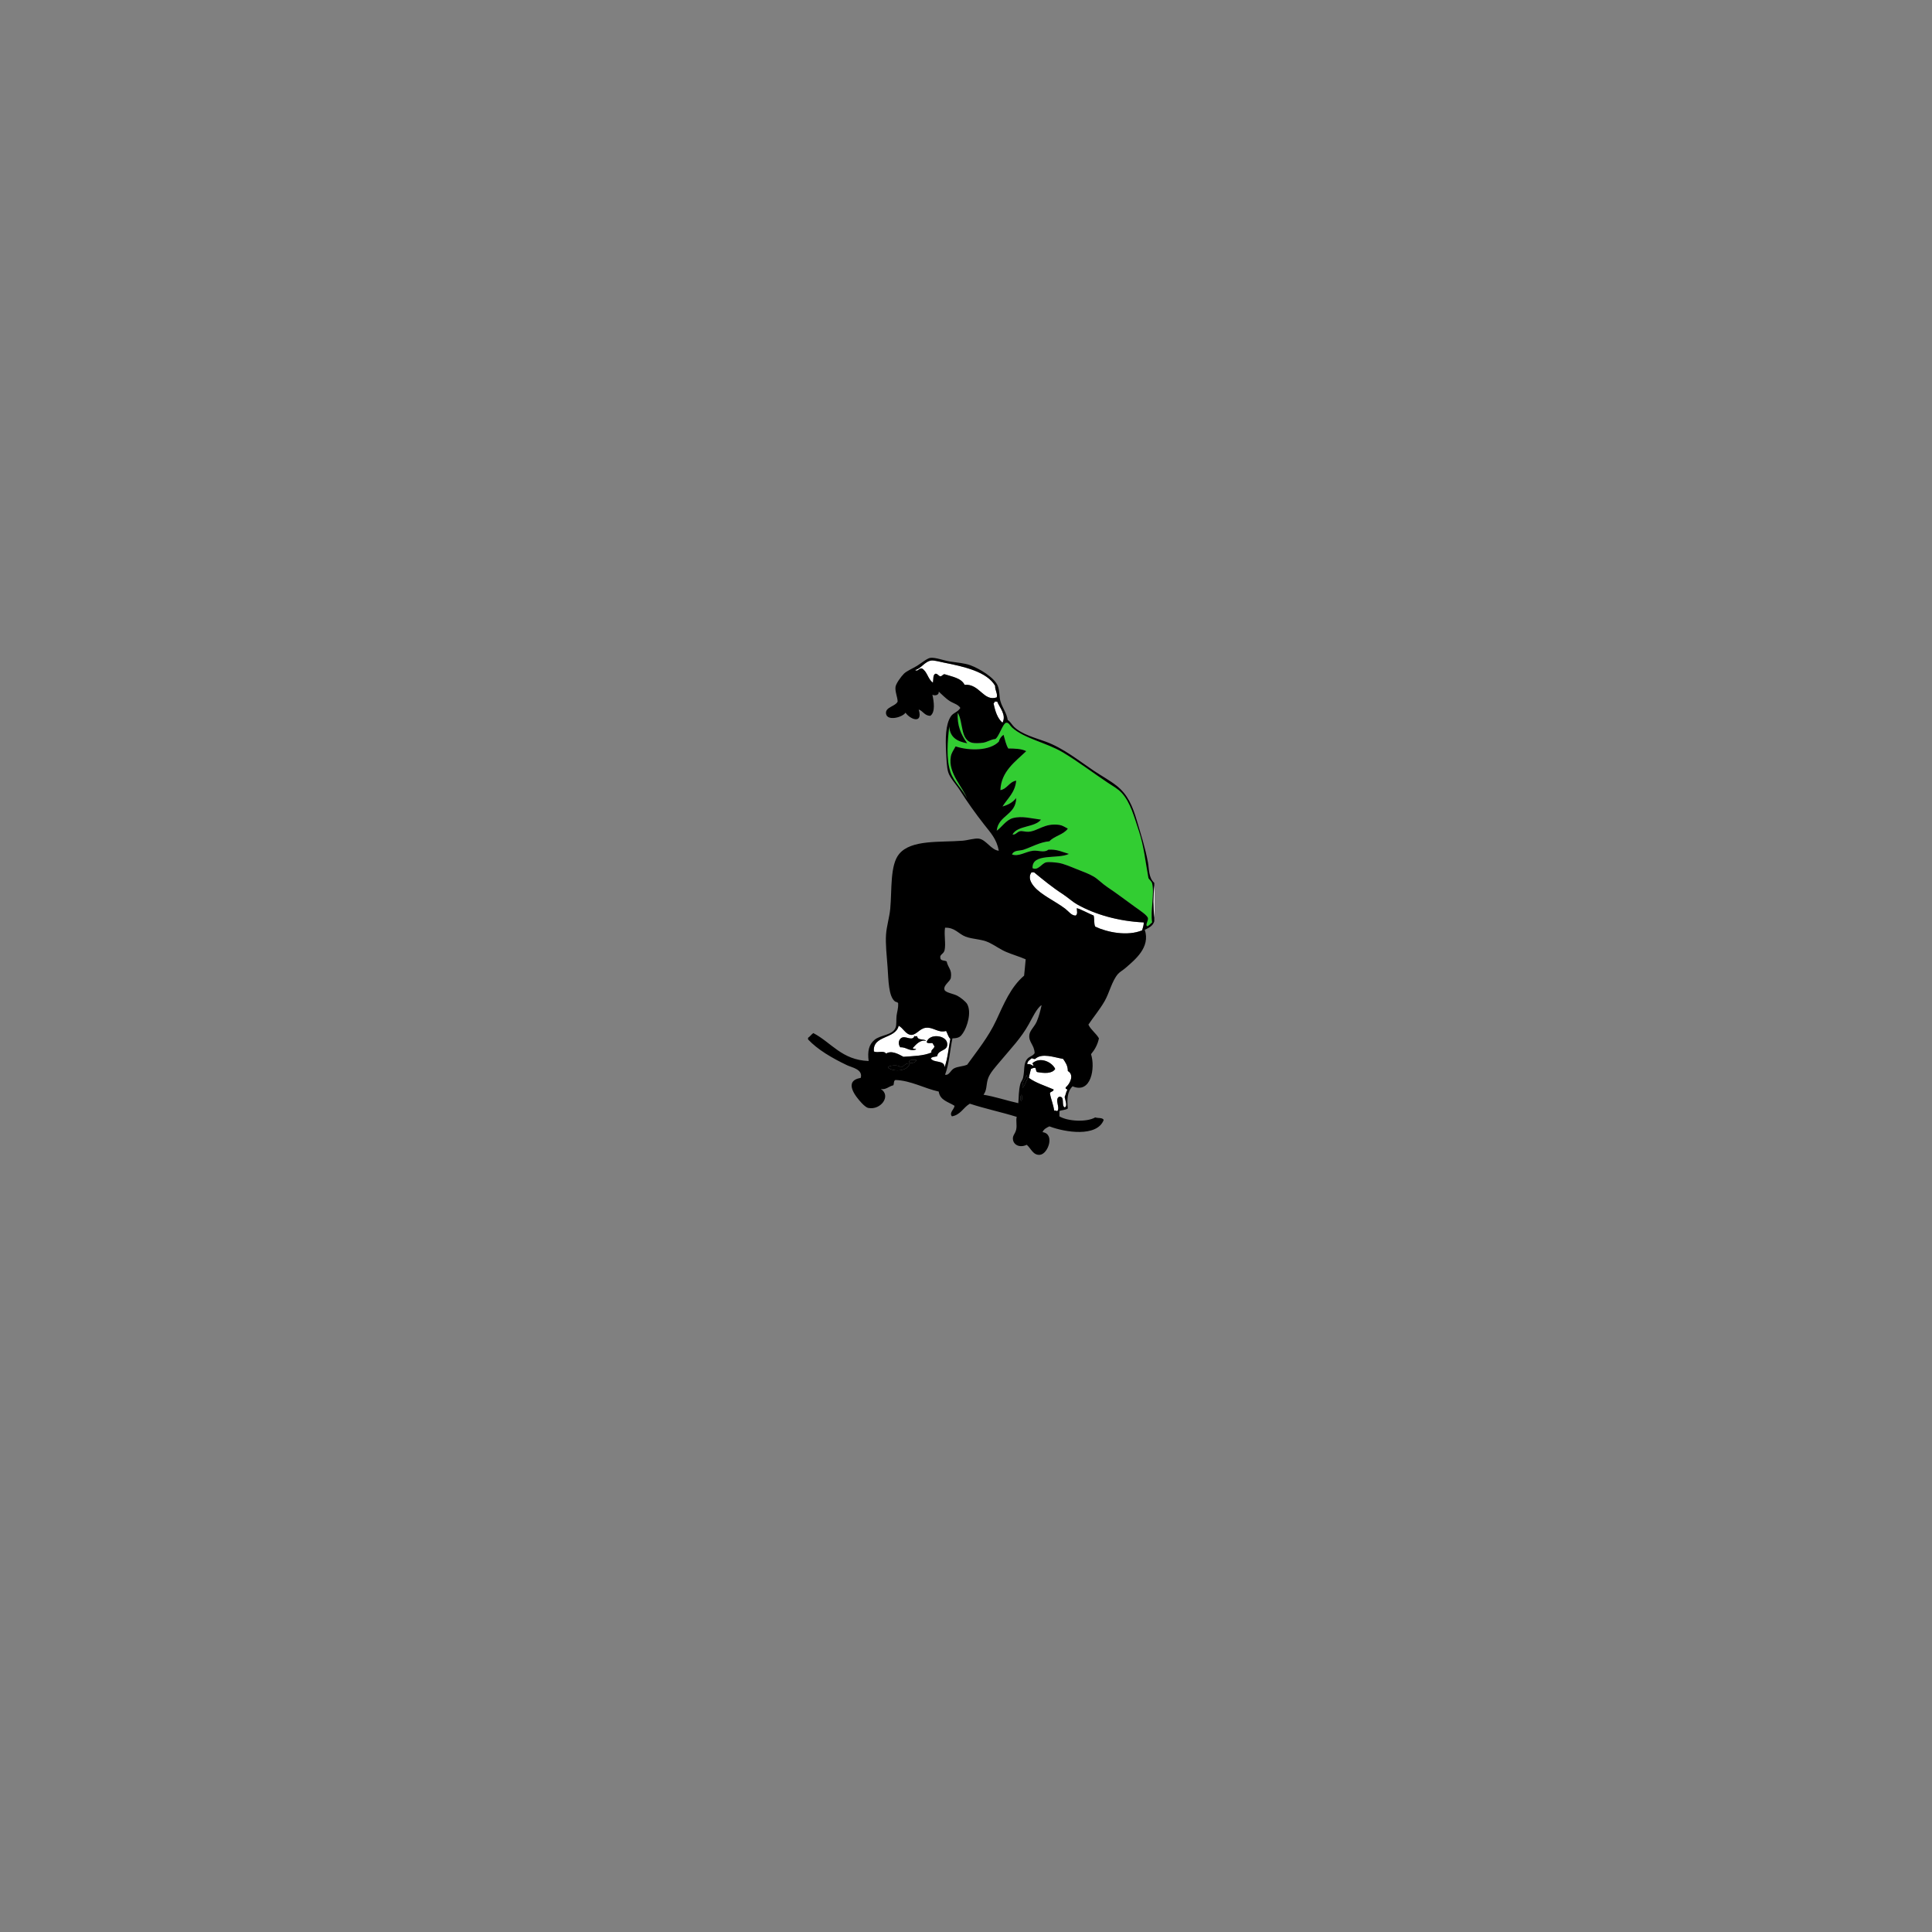 <svg xmlns="http://www.w3.org/2000/svg" xmlns:xlink="http://www.w3.org/1999/xlink" width="500" height="500"><rect width="100%" height="100%" fill="#808080" stroke="none"/><svg xmlns="http://www.w3.org/2000/svg" xmlns:xlink="http://www.w3.org/1999/xlink" height="344" width="216" x="147px" y="102px">
<svg y="62" x="57" xmlns="http://www.w3.org/2000/svg" xmlns:xlink="http://www.w3.org/1999/xlink" version="1.0" width="100px" height="140px" viewBox="0 0 360 504" enable-background="new 0 0 360 504" xml:space="preserve"><g>
<g id="Layer_3_x23_ED2024">
	<g>
		<g>
			<path fill="#32CD32" d="M150.017,86.359c-1.677,13.788-2.946,30.173,0.982,42.222c3.191,9.881,12.458,17.307,15.711,25.53     c-3.375-10.76-18.207-23.935-15.22-39.768c0.695-3.703,2.598-5.871,4.418-9.328c13.276,4.357,32.035,4.071,40.259-4.418     c0.736-2.844,2.291-4.889,4.419-6.383c1.309,4.419,2.209,9.247,4.418,12.765c5.688,0.041,12.11,0.123,16.692,2.455     c-10.085,9.737-23.402,18.82-24.057,36.331c6.587-1.248,8.02-7.671,14.729-8.837c-1.084,11.21-8.06,16.508-12.765,24.057     c5.4-1.473,9.758-3.989,12.765-7.855c-0.245,15.956-16.569,15.854-18.165,30.439c4.459-2.966,8.653-10.065,15.22-11.783     c8.489-2.209,17.49,0.45,26.021,1.473c-5.973,7.446-21.643,5.196-26.512,13.747c2.476,0.9,4.337-2.373,6.874-2.946     c2.25-0.491,5.113,0.655,7.854,0.491c8.899-0.471,15.2-8.449,28.967-6.383c2.721,0.409,4.746,1.862,7.855,3.437     c-4.03,5.646-12.561,6.771-17.184,11.783c-8.734,0.737-16.488,5.339-24.057,7.855c-3.724,1.248-8.858,0.123-10.802,4.419     c6.097,2.373,12.581-2.598,19.639-3.437c4.89-0.573,10.372,2.209,14.238-0.982c8.224-0.532,13.153,2.23,19.147,3.928     c-10.29,5.135-34.552-1.187-33.877,13.256c5.135,2.68,8.653-4.582,12.766-5.4c2.803-0.552,8.571,0.102,11.292,0.491     c4.971,0.737,11.537,3.642,17.184,5.892c5.482,2.189,11.169,4.194,15.711,6.874c4.152,2.455,7.937,6.607,12.765,9.819     c9.635,6.423,15.854,11.415,26.021,18.656c4.275,3.068,11.292,7.65,11.783,10.311c0.389,2.25-2.373,5.871-0.981,7.364     c1.411,0.409,3.396-2.332,4.909-3.437c-1.779-10.72,2.373-26.737,0-36.332c-0.553-2.189-2.577-3.334-3.437-4.91     c-2.618-13.91-4.214-29.846-8.838-43.695c-4.521-13.481-7.896-26.921-16.201-35.84c-3.764-4.01-8.285-6.342-12.765-9.329     c-12.908-8.571-28.087-20.088-42.223-28.476c-15.179-9.001-35.656-12.663-47.133-23.075c-1.902-1.719-3.068-4.808-5.4-4.419     c-3.15,0.532-7.159,14.217-10.31,15.22c-3.866,0.287-7.446,2.905-11.292,3.437c-2.762,0.389-7.896,0.634-10.311,0     c-10.965-2.864-7.896-19.209-13.256-27.985c-0.614,11.988,2.884,20.068,8.837,28.476     C157.483,100.494,150.569,96.607,150.017,86.359z"/>
			<path fill="#FFFFFF" d="M341,234.628c-0.818,8.837-0.818,21.112,0,29.949C341,254.594,341,244.611,341,234.628z"/>
		</g>
	</g>
</g>
<g id="Layer_2_x23_FFFFFF">
	<g>
		<g>
			<path fill="#FFFFFF" d="M222.679,401.063c2.577-0.307,2.945,0.205,5.4,1.474c1.187-1.146-0.736-0.9-0.491-2.455     c7.119-6.157,18.104-1.104,21.111,5.4c-2.904,4.685-10.433,4.051-16.692,2.946c-1.514-0.45-0.859-3.069-1.964-3.928     c-1.8-0.164-2.741,0.552-3.928,0.981c-0.593,2.844-1.473,5.421-1.964,8.347c6.506,4.786,15.22,7.385,23.075,10.801     c-0.103,2.188-2.864,1.739-3.437,3.437c0.9,5.81,3.15,10.27,3.928,16.202c1.493-0.348,1.779,0.511,2.945,0.49     c2.864-3.252-2.598-10.474,1.474-13.256c6.157-1.084,1.902,8.244,5.4,9.819c3.068-1.125,0.245-7.303,0-9.819     c1.022-1.923,1.228-4.664,2.454-6.382c-0.04-1.269-2.106-0.512-1.473-2.455c3.866-3.068,8.265-11.66,1.964-15.22     c-0.041-5.196-2.312-8.162-4.419-11.292c-8.673-1.473-19.536-5.81-26.021,0c-1.719,0.409-1.902-0.716-3.437-0.491     C225.093,397.279,222.74,398.016,222.679,401.063z"/>
			<path fill="#FFFFFF" d="M102.884,365.224c-2.721,12.684-24.67,8.694-23.075,24.058c3.887,1.595,9.226-1.289,11.292,1.964     c5.155-3.396,12.09,0.757,16.202,2.945c9.267-0.675,18.35-0.736,26.021-3.928c-0.409-3.048,2.25-2.905,2.945-5.892     c-0.9-0.736-1.166-2.106-1.963-2.945c-2.005-0.103-4.746,0.49-5.401-0.982c2.803-8.366,18.043-6.362,19.147,0.982     c1.166,7.896-8.408,5.523-9.328,12.273c-2.046,0.573-4.848,0.409-5.892,1.964c2.394,4.644,12.929,1.146,12.765,8.347     c2.864-7.753,3.723-17.531,5.4-26.512c-1.964-1.801-2.557-4.972-3.928-7.364c-7.61,2.147-11.619-3.867-19.147-2.946     c-6.014,0.757-9.206,7.896-14.729,6.383C109.042,372.445,107.017,367.535,102.884,365.224z M104.357,385.354     c-2.741-3.765-1.084-8.592,2.455-9.328c3.519-0.717,9.369,3.743,10.801-1.474c-0.082,1.064,1.739,0.226,2.455,0.491     c0.593,4.357,6.853,2.005,8.347,4.419c-4.971-1.678-9.308,3.109-12.274,6.382c-0.246,1.719,2.659,0.287,2.945,1.474     C113.051,389.69,110.085,384.903,104.357,385.354z"/>
			<path fill="#FFFFFF" d="M192.239,63.284c0.021,0.838-0.368,1.268-0.982,1.473c1.474,7.364,3.601,14.074,8.347,18.166     c3.846-7.303-2.639-13.911-4.909-19.638C193.876,63.284,193.058,63.284,192.239,63.284z"/>
			<path fill="#FFFFFF" d="M118.104,33.826c2.68,2.025,3.499-2.025,6.383-1.473c5.073,2.782,5.584,10.126,10.31,13.256     c0.573-3.007-0.246-7.426,2.455-8.346c2.168,0.123,2.578,2.005,4.419,2.455c1.841-0.102,2.066-1.841,3.928-1.964     c7.139,2.353,15.485,3.499,18.656,9.819c14.197-1.023,17.532,15.854,29.949,11.783c1.166-3.396-1.719-6.71-1.473-10.801     c-7.569-13.113-28.906-17.92-47.624-21.602c-3.334-0.655-9.165-2.291-11.783-1.964C127.003,25.807,123.443,32.987,118.104,33.826     z"/>
			<path fill="#FFFFFF" d="M226.606,222.354c-3.416,4.746-0.512,9.737,2.455,13.256c6.464,7.753,19.863,13.686,28.966,20.62     c3.273,2.517,5.831,6.526,9.819,6.383c2.005-1.616,1.085-3.784,0.982-6.873c4.357,1.206,10.597,4.786,15.711,6.873     c0.838,3.089,0.061,7.794,1.473,10.311c11.026,5.298,30.092,9.164,43.695,3.437c0.634-2.599,1.678-4.951,1.473-7.364     c-23.668-1.105-45.373-7.405-61.86-16.693c-4.604-2.578-8.94-6.689-13.747-9.819c-9.287-5.994-18.268-13.338-26.512-20.129     C228.243,222.354,227.425,222.354,226.606,222.354z"/>
			<path fill="#FFFFFF" d="M341,234.628c-0.818,8.837-0.818,21.112,0,29.949C341,254.594,341,244.611,341,234.628z"/>
		</g>
	</g>
</g>
<g id="Layer_1__x23_000000">
	<g>
		<g>
			<path d="M18.439,376.516c0,0.491,0,0.982,0,1.473c8.776,9.41,22.175,17.327,36.331,24.058     c4.459,2.127,14.974,3.784,12.765,11.783c-16.304,2.803-5.216,16.999,0.982,23.565c2.435,2.599,4.685,4.174,5.892,4.419     c11.763,2.455,21.868-11.292,11.783-17.675c4.603,1.146,7.63-2.577,11.783-3.437c0.634-1.637,0.123-4.439,1.964-4.909     c14.544,0.572,26.553,7.753,40.258,10.801c1.125,8.203,9.062,9.594,14.729,13.256c-0.327,3.498-5.278,6.301-2.455,9.819     c8.122-1.371,10.638-8.326,16.693-11.783c14.054,4.623,29.458,7.855,43.695,12.274c-0.961,3.723,0.409,7.486-0.491,11.782     c-0.899,4.215-3.805,5.605-2.945,9.819c0.961,4.787,6.505,7.405,12.765,4.419c3.989,3.334,5.871,9.922,12.274,9.328     c7.609-0.695,14.278-19.577,2.454-21.111c1.085-2.844,3.724-4.111,6.383-5.4c14.586,5.605,44.248,10.249,50.569-5.892     c-0.9-2.536-5.401-1.473-7.855-2.455c-8.183,4.746-25.96,3.621-33.386-0.981c0-1.637,0-3.273,0-4.91     c2.312-1.104,5.953-0.899,7.855-2.454c-0.88-8.061-0.695-15.67,4.419-20.62c17.266,7.405,21.315-17.204,17.184-29.949     c3.354-3.989,6.096-8.633,7.364-14.729c-2.721-4.808-7.364-7.691-9.819-12.765c4.808-7.242,10.352-13.624,15.22-22.094     c4.337-7.548,6.607-18.432,12.274-25.039c1.759-2.045,4.889-3.702,7.364-5.892c8.407-7.405,23.116-18.901,17.675-35.349     c3.784-1.779,7.527-3.58,8.837-7.855c0-1.146,0-2.291,0-3.437c-0.818-8.837-0.818-21.111,0-29.949c0-0.818,0-1.636,0-2.455     c-5.4-4.951-4.685-12.561-5.892-19.147c-2.557-13.747-6.566-26.021-10.311-38.786c-4.091-13.91-8.632-24.405-18.656-32.403     c-6.464-5.134-14.463-9.43-21.602-14.238c-13.727-9.226-28.271-21.029-44.678-27.002c-9.758-3.539-22.175-6.771-29.458-13.747     c-2.106-2.005-3.416-4.93-5.892-6.382c-1.043-6.771-5.093-11.374-6.873-17.675c-1.207-4.234-0.512-9.471-2.455-14.238     c-3.19-7.753-17.224-16.14-25.53-19.147c-5.584-2.005-11.865-2.394-18.656-3.437c-6.301-0.961-13.849-4.071-18.656-3.437     c-2.966,0.389-8.694,5.155-12.274,7.365c-3.784,2.353-9.574,4.725-12.274,7.364c-2.639,2.598-7.426,9.165-7.855,12.274     c-0.614,4.398,1.943,9.696,1.963,13.747c-2.107,4.582-11.783,5.032-10.801,11.292c1.084,7.119,15.179,3.457,18.166-0.982     c4.03,6.137,16.508,11.149,12.274-2.946c4.153,1.412,5.339,5.789,10.801,5.892c4.909-3.375,3.314-13.46,1.964-19.639     c2.577,1.125,6.28,0.409,5.891-2.946c2.844,2.476,6.096,6.158,10.311,8.837c3.334,2.127,7.773,3.069,9.819,6.383     c-2.557,4.152-6.464,4.275-8.837,7.855c-5.012,7.508-5.094,20.764-4.419,33.385c0.327,6.199,0.512,13.911,1.964,18.657     c1.616,5.319,7.221,11.067,10.801,16.692c7.323,11.558,14.258,21.254,22.584,31.913c6.219,7.978,11.64,13.419,13.747,24.548     c-7.201-0.655-11.783-10.372-18.657-11.292c-3.907-0.511-10.392,1.596-15.22,1.964c-20.968,1.637-47.685-1.207-58.915,12.274     c-8.714,10.453-6.689,33.181-8.346,51.06c-0.757,8.081-3.396,16.243-3.928,24.058c-0.593,8.571,0.634,19.74,1.473,30.93     c0.818,11.047,0.757,26.737,6.874,31.422c0.736,0.573,3.375,0.532,2.946,2.455c0.143,4.091-1.023,7.262-1.473,10.801     c-0.491,3.662,0.246,8.183-0.981,11.292c-2.782,7.058-13.993,6.465-19.639,11.292c-5.094,4.337-6.587,10.311-5.4,19.639     c-24.998-0.859-34.592-17.143-51.551-26.021C21.508,373.386,20.301,375.268,18.439,376.516z M79.81,389.281     c-1.596-15.363,20.354-11.374,23.075-24.058c4.132,2.312,6.158,7.222,10.311,8.347c5.523,1.514,8.714-5.626,14.729-6.383     c7.528-0.921,11.538,5.094,19.147,2.946c1.371,2.393,1.964,5.563,3.928,7.364c-1.677,8.98-2.537,18.759-5.4,26.512     c0.164-7.201-10.372-3.703-12.765-8.347c1.043-1.555,3.846-1.391,5.892-1.964c0.92-6.75,10.494-4.378,9.328-12.273     c-1.104-7.345-16.345-9.349-19.147-0.982c0.655,1.473,3.396,0.88,5.401,0.982c0.797,0.839,1.063,2.209,1.963,2.945     c-0.695,2.986-3.354,2.844-2.945,5.892c-7.671,3.191-16.754,3.253-26.021,3.928c-4.112-2.188-11.047-6.342-16.202-2.945     C89.035,387.992,83.696,390.876,79.81,389.281z M93.065,404.501c0-0.328,0-0.655,0-0.982c3.273-1.616,9.696-1.923,11.783,0.491     c3.109-0.859,4.644-4.623,8.347-3.437C111.231,407.364,99.243,408.633,93.065,404.501z M112.704,399.591     c-0.757-3.642,5.667-2.332,6.874-2.455C118.922,399.407,115.077,400.675,112.704,399.591z M124.487,32.353     c-2.884-0.552-3.703,3.498-6.383,1.473c5.339-0.839,8.899-8.019,15.22-8.837c2.618-0.327,8.448,1.309,11.783,1.964     c18.718,3.682,40.054,8.489,47.624,21.602c-0.246,4.091,2.639,7.405,1.473,10.801c-12.417,4.071-15.752-12.806-29.949-11.783     c-3.171-6.321-11.517-7.467-18.656-9.819c-1.862,0.123-2.087,1.862-3.928,1.964c-1.841-0.45-2.25-2.332-4.419-2.455     c-2.7,0.92-1.882,5.339-2.455,8.346C130.071,42.479,129.56,35.135,124.487,32.353z M141.67,301.89     c-0.716-2.986,3.068-3.375,3.928-6.873c1.432-5.933-0.655-14.381,0.491-21.111c9.185-0.307,12.745,5.974,19.147,8.347     c6.853,2.557,14.893,2.209,21.603,5.4c5.687,2.721,10.597,6.484,16.201,8.837c6.178,2.618,12.213,4.275,18.166,6.874     c-0.368,5.195-1.023,10.105-1.474,15.22c-12.56,10.739-18.86,26.348-26.021,41.731c-7.221,15.485-17.797,28.435-27.002,41.24     c-4.173,1.76-8.592,1.514-12.274,3.437c-3.211,1.678-4.5,6.792-8.346,5.892c3.805-9.758,4.48-22.666,6.874-33.876     c6.382-0.062,7.814-1.984,9.819-4.909c3.907-5.708,8.183-19.25,3.928-27.003c-1.31-2.332-6.239-6.26-9.329-7.855     c-3.559-1.821-10.985-2.905-11.783-5.4c-1.432-4.419,5.359-7.692,5.892-11.292c1.146-7.794-2.496-8.879-3.928-15.22     C145.598,304.181,141.67,304.999,141.67,301.89z M150.999,128.581c-3.928-12.049-2.659-28.435-0.982-42.222     c0.552,10.249,7.467,14.135,16.693,15.71c-5.953-8.408-9.451-16.488-8.837-28.476c5.359,8.776,2.291,25.121,13.256,27.985     c2.414,0.634,7.548,0.389,10.311,0c3.846-0.532,7.426-3.15,11.292-3.437c3.15-1.002,7.159-14.688,10.31-15.22     c2.332-0.389,3.498,2.7,5.4,4.419c11.477,10.412,31.954,14.074,47.133,23.075c14.136,8.387,29.314,19.904,42.223,28.476     c4.479,2.987,9.001,5.319,12.765,9.329c8.306,8.919,11.681,22.359,16.201,35.84c4.624,13.849,6.22,29.785,8.838,43.695     c0.859,1.575,2.884,2.721,3.437,4.91c2.373,9.594-1.779,25.612,0,36.332c-1.514,1.104-3.498,3.846-4.909,3.437     c-1.392-1.493,1.37-5.114,0.981-7.364c-0.491-2.66-7.508-7.242-11.783-10.311c-10.167-7.242-16.386-12.233-26.021-18.656     c-4.828-3.212-8.612-7.365-12.765-9.819c-4.542-2.68-10.229-4.685-15.711-6.874c-5.646-2.25-12.213-5.155-17.184-5.892     c-2.721-0.389-8.489-1.043-11.292-0.491c-4.112,0.818-7.631,8.08-12.766,5.4c-0.675-14.442,23.587-8.121,33.877-13.256     c-5.994-1.698-10.924-4.459-19.147-3.928c-3.866,3.191-9.349,0.409-14.238,0.982c-7.058,0.839-13.542,5.81-19.639,3.437     c1.943-4.296,7.078-3.171,10.802-4.419c7.568-2.516,15.322-7.119,24.057-7.855c4.623-5.012,13.153-6.137,17.184-11.783     c-3.109-1.575-5.135-3.028-7.855-3.437c-13.767-2.066-20.067,5.912-28.967,6.383c-2.741,0.164-5.604-0.982-7.854-0.491     c-2.537,0.573-4.398,3.846-6.874,2.946c4.869-8.551,20.539-6.301,26.512-13.747c-8.53-1.022-17.531-3.682-26.021-1.473     c-6.566,1.718-10.761,8.817-15.22,11.783c1.596-14.586,17.92-14.483,18.165-30.439c-3.007,3.866-7.364,6.382-12.765,7.855     c4.705-7.548,11.681-12.847,12.765-24.057c-6.709,1.166-8.142,7.589-14.729,8.837c0.654-17.511,13.972-26.594,24.057-36.331     c-4.582-2.332-11.005-2.414-16.692-2.455c-2.209-3.519-3.109-8.346-4.418-12.765c-2.128,1.494-3.683,3.539-4.419,6.383     c-8.224,8.489-26.982,8.776-40.259,4.418c-1.821,3.457-3.723,5.625-4.418,9.328c-2.987,15.833,11.844,29.008,15.22,39.768     C163.457,145.888,154.19,138.462,150.999,128.581z M181.929,429.539c3.232-4.418,2.353-8.693,3.928-14.237     c1.657-5.892,7.61-12.049,12.274-17.675c9.41-11.333,18.718-20.743,26.021-33.876c3.13-5.605,7.446-14.975,11.783-17.675     c-0.082,0.062,0.062,0.43,0,0.491c-1.248,5.38-2.271,9.594-4.419,14.729c-1.923,4.562-6.32,8.285-6.873,12.274     c-0.982,6.976,4.623,9.349,4.909,17.184c-1.596,2.741-4.786,2.945-6.873,5.4c-3.825,4.5-2.188,10.412-3.928,17.675     c-0.43,1.779-1.943,3.58-2.455,5.4c-1.8,6.26-1.432,12.888-1.964,18.165C203.327,434.981,193.426,431.463,181.929,429.539z      M191.257,64.756c0.614-0.205,1.003-0.634,0.982-1.473c0.818,0,1.637,0,2.455,0c2.271,5.728,8.755,12.335,4.909,19.638     C194.857,78.831,192.73,72.121,191.257,64.756z M216.787,435.431c-0.695-1.636-0.798-4.827,0.491-5.892     C218.056,430.808,218.178,434.817,216.787,435.431z M218.26,423.157c-0.368-5.748,2.312-8.47,3.928-12.274     c-0.572,2.046,1.023,1.923,0.982,3.437C221.288,417.04,220.612,420.928,218.26,423.157z M228.079,402.537     c-2.455-1.269-2.823-1.78-5.4-1.474c0.062-3.048,2.414-3.784,3.928-5.4c1.534-0.225,1.718,0.9,3.437,0.491     c6.484-5.81,17.348-1.473,26.021,0c2.107,3.13,4.378,6.096,4.419,11.292c6.301,3.56,1.902,12.151-1.964,15.22     c-0.634,1.943,1.433,1.187,1.473,2.455c-1.227,1.718-1.432,4.459-2.454,6.382c0.245,2.517,3.068,8.694,0,9.819     c-3.498-1.575,0.757-10.903-5.4-9.819c-4.071,2.782,1.391,10.004-1.474,13.256c-1.166,0.021-1.452-0.838-2.945-0.49     c-0.777-5.933-3.027-10.393-3.928-16.202c0.572-1.697,3.334-1.248,3.437-3.437c-7.855-3.416-16.569-6.015-23.075-10.801     c0.491-2.926,1.371-5.503,1.964-8.347c1.187-0.43,2.128-1.146,3.928-0.981c1.104,0.858,0.45,3.478,1.964,3.928     c6.26,1.104,13.788,1.738,16.692-2.946c-3.007-6.505-13.992-11.558-21.111-5.4C227.343,401.637,229.266,401.392,228.079,402.537z      M229.062,235.61c-2.967-3.519-5.871-8.51-2.455-13.256c0.818,0,1.637,0,2.455,0c8.244,6.792,17.225,14.136,26.512,20.129     c4.807,3.13,9.144,7.242,13.747,9.819c16.487,9.288,38.192,15.587,61.86,16.693c0.205,2.413-0.839,4.766-1.473,7.364     c-13.604,5.728-32.669,1.861-43.695-3.437c-1.412-2.517-0.635-7.222-1.473-10.311c-5.114-2.087-11.354-5.667-15.711-6.873     c0.103,3.089,1.022,5.257-0.982,6.873c-3.988,0.144-6.546-3.866-9.819-6.383C248.925,249.296,235.525,243.363,229.062,235.61z"/>
			<path d="M93.065,403.519c0,0.327,0,0.654,0,0.982c6.178,4.132,18.166,2.863,20.129-3.928c-3.703-1.187-5.237,2.577-8.347,3.437     C102.762,401.596,96.338,401.902,93.065,403.519z"/>
			<path d="M106.812,376.025c-3.539,0.736-5.196,5.563-2.455,9.328c5.728-0.45,8.694,4.337,14.729,1.964     c-0.286-1.187-3.191,0.245-2.945-1.474c2.966-3.272,7.303-8.06,12.274-6.382c-1.494-2.414-7.753-0.062-8.347-4.419     c-0.716-0.266-2.537,0.573-2.455-0.491C116.181,379.769,110.331,375.309,106.812,376.025z"/>
			<path d="M119.577,397.136c-1.207,0.123-7.63-1.187-6.874,2.455C115.077,400.675,118.922,399.407,119.577,397.136z"/>
			<path d="M217.278,429.539c-1.289,1.064-1.187,4.256-0.491,5.892C218.178,434.817,218.056,430.808,217.278,429.539z"/>
			<path d="M222.188,410.883c-1.616,3.805-4.296,6.526-3.928,12.274c2.353-2.229,3.028-6.117,4.91-8.838     C223.211,412.806,221.615,412.929,222.188,410.883z"/>
			<path fill="#FFFFFF" d="M341,234.628c-0.818,8.837-0.818,21.112,0,29.949C341,254.594,341,244.611,341,234.628z"/>
		</g>
	</g>
</g>
</g></svg>
</svg></svg>